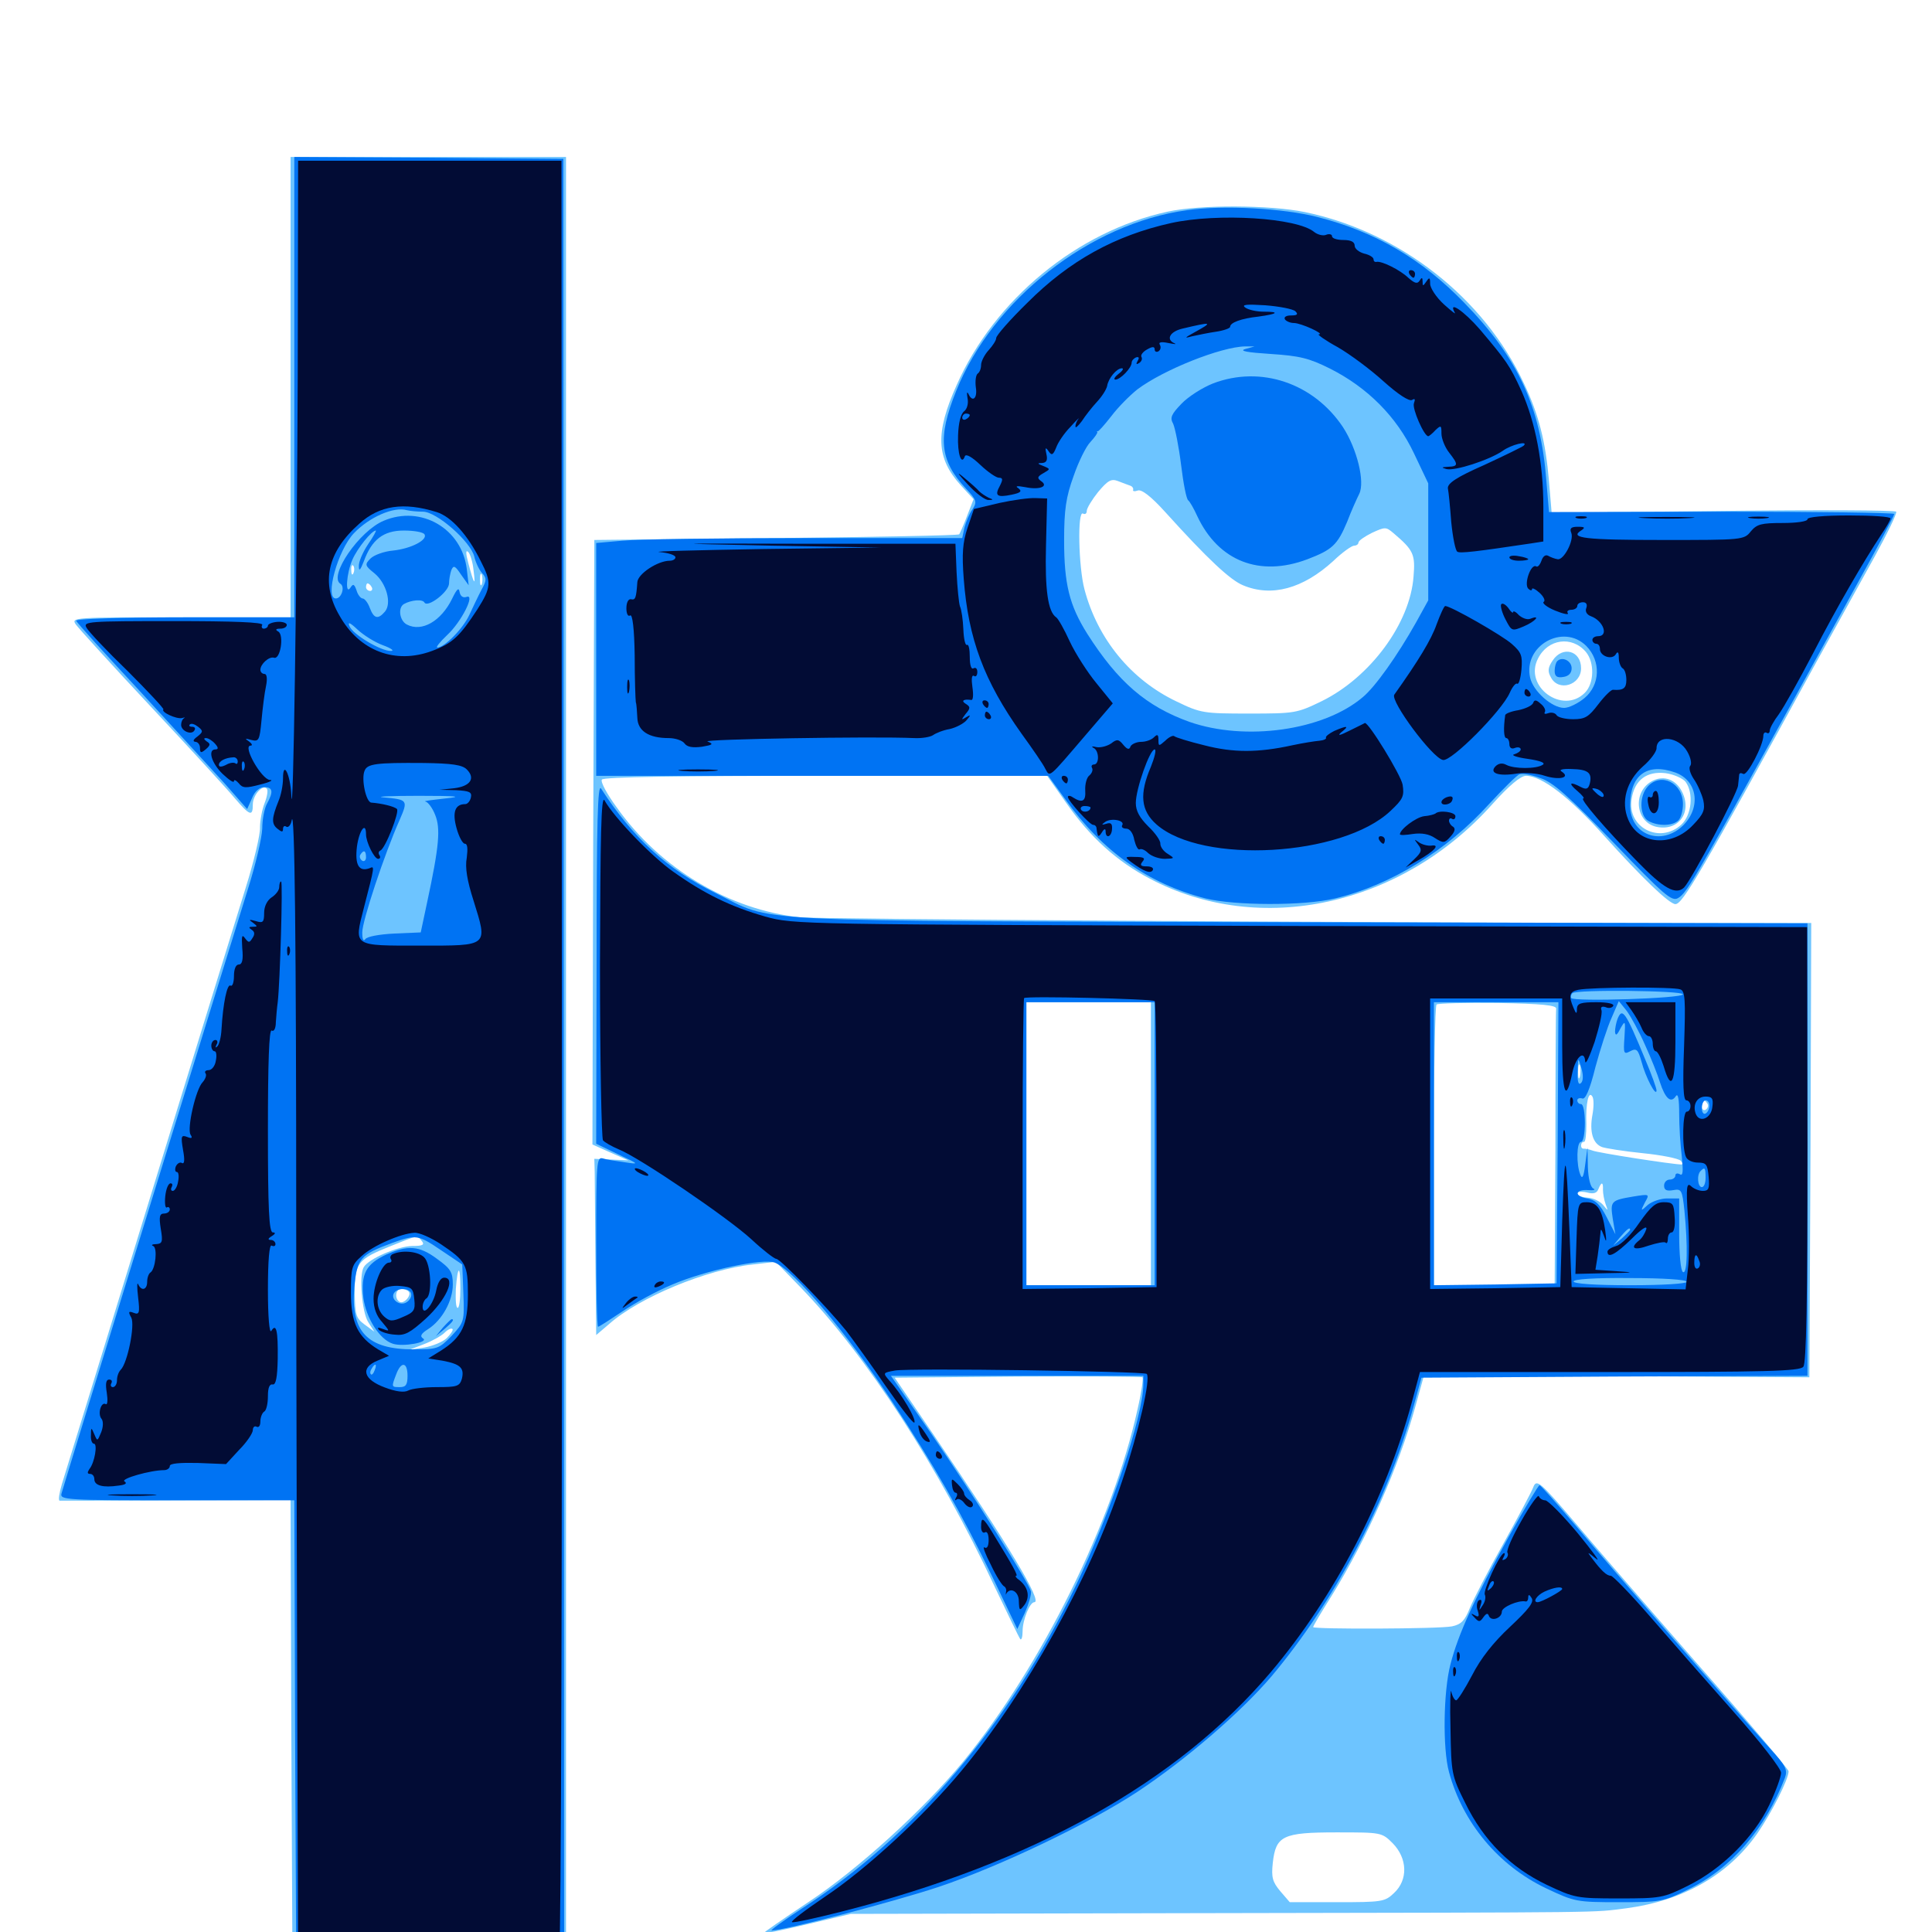 <svg xmlns="http://www.w3.org/2000/svg" viewBox="0 -1000 1000 1000">
	<path fill="#6dc4ff" d="M150.391 -799.609V-680.469H93.555C37.891 -680.469 36.719 -680.469 39.258 -676.758C40.82 -674.609 58.203 -655.469 78.125 -634.18C98.047 -612.891 117.383 -591.797 121.289 -587.109C129.297 -577.734 130.859 -577.148 130.859 -583.594C130.859 -588.477 135.938 -594.141 138.086 -591.797C138.867 -591.016 138.281 -587.695 136.914 -584.18C135.547 -580.664 134.57 -575 134.57 -571.68C134.766 -568.164 131.445 -554.102 127.148 -540.43C122.852 -526.562 100.195 -453.516 76.953 -377.734C53.711 -301.953 33.398 -236.328 32.031 -231.836C30.664 -227.148 30.078 -223.438 30.859 -223.242C31.641 -223.242 58.789 -223.242 91.211 -223.438L150.391 -223.633L150.781 -103.906L151.367 15.82L222.266 16.406L292.969 16.797V-450.977V-918.75H221.68H150.391ZM245.117 -704.688C246.289 -696.094 245.312 -697.461 242.383 -708.594C241.016 -713.672 241.016 -715.625 242.383 -714.258C243.359 -713.281 244.727 -708.984 245.117 -704.688ZM183.008 -703.516C182.422 -701.953 181.836 -702.539 181.836 -704.688C181.641 -706.836 182.227 -708.008 182.812 -707.227C183.398 -706.641 183.594 -704.883 183.008 -703.516ZM249.414 -697.656C248.828 -696.289 248.438 -697.266 248.438 -700C248.438 -702.734 248.828 -703.711 249.414 -702.539C249.805 -701.172 249.805 -698.828 249.414 -697.656ZM192.383 -696.094C192.969 -695.117 192.578 -694.141 191.602 -694.141C190.43 -694.141 189.453 -695.117 189.453 -696.094C189.453 -697.266 189.844 -698.047 190.234 -698.047C190.82 -698.047 191.797 -697.266 192.383 -696.094ZM218.359 -357.617C219.922 -355.664 218.75 -355.078 213.281 -355.078C205.664 -354.883 190.82 -348.438 188.281 -344.141C185.742 -340.039 187.305 -320.703 190.625 -315.625L193.75 -310.742L188.672 -314.453C184.18 -317.773 183.789 -319.531 183.594 -331.055C183.594 -346.289 185.156 -348.242 202.344 -355.078C216.406 -360.742 215.82 -360.742 218.359 -357.617ZM238.281 -332.812C238.281 -327.539 237.695 -323.047 236.914 -323.047C235.938 -323.047 235.742 -327.344 235.938 -332.812C236.914 -345.508 238.281 -345.508 238.281 -332.812ZM211.523 -331.445C213.281 -329.688 208.984 -324.805 206.836 -326.172C204.102 -327.734 204.688 -332.812 207.617 -332.812C209.18 -332.812 210.938 -332.227 211.523 -331.445ZM231.25 -307.422C229.297 -305.469 224.023 -303.32 219.727 -302.539L211.914 -301.367L219.531 -304.297C223.633 -305.859 228.516 -308.594 230.078 -310.156C231.836 -311.914 233.594 -312.695 234.18 -312.109C234.766 -311.719 233.398 -309.57 231.25 -307.422ZM604.297 -890.43C557.617 -880.273 514.648 -844.922 495.117 -800.586C483.984 -775.781 484.57 -762.891 497.266 -748.828L503.906 -741.602L500.586 -733.008C498.828 -728.32 496.875 -724.023 496.484 -723.438C496.094 -722.852 453.516 -722.07 401.758 -721.484L307.617 -720.508L307.031 -564.062L306.641 -407.617L315.82 -403.516L325.195 -399.414L316.406 -399.805L307.617 -400.195L307.812 -393.359C307.812 -389.648 308.008 -369.141 308.203 -347.656L308.594 -308.984L315.234 -314.648C330.859 -328.516 365.82 -342.969 389.648 -345.508L401.562 -346.875L414.453 -333.594C448.633 -298.242 485.938 -240.625 514.844 -178.711C521.68 -164.453 527.539 -152.148 528.125 -151.562C528.711 -150.977 529.297 -152.734 529.297 -155.664C529.297 -161.523 533.008 -170.703 535.352 -170.703C539.844 -170.703 521.875 -200.586 483.594 -256.836L463.086 -286.914L526.758 -287.5C561.719 -287.695 590.82 -287.5 591.406 -287.109C591.797 -286.523 590.82 -279.297 588.867 -270.898C575.977 -212.305 539.258 -138.086 498.633 -88.281C478.125 -63.477 444.141 -32.422 418.359 -15.43C405.469 -6.836 394.922 0.391 395.312 0.586C395.508 0.977 405.859 -1.172 418.164 -4.102L440.43 -9.375L625 -9.766C839.453 -10.156 823.047 -9.961 841.992 -12.305C871.094 -16.211 894.531 -29.492 909.57 -50.977C916.992 -61.719 925.781 -79.102 925.781 -83.203C925.781 -84.18 904.492 -109.375 878.32 -139.062C852.344 -168.75 824.219 -201.172 816.211 -210.742C797.07 -233.203 795.312 -234.766 793.555 -230.078C792.773 -227.93 785.938 -215.039 778.125 -200.977C770.312 -187.109 762.5 -171.875 760.742 -167.578C758.203 -161.133 756.25 -159.18 751.562 -158.203C744.922 -156.836 679.688 -156.641 679.688 -157.812C679.688 -158.398 683.984 -165.625 689.258 -174.023C707.617 -203.711 724.023 -240.82 732.617 -272.07L737.109 -288.281L836.719 -287.695L936.523 -287.109L937.109 -404.688L937.5 -522.266H860.938C699.609 -522.461 424.414 -524.219 414.062 -525.195C377.539 -529.102 341.602 -550.391 319.141 -582.227C314.258 -588.867 310.742 -595.312 311.523 -596.484C312.305 -597.852 351.367 -598.438 427.344 -598.438H541.992L551.758 -584.57C564.258 -566.602 578.125 -554.102 595.312 -545.117C652.344 -515.039 725.391 -531.055 772.461 -583.789C781.055 -593.359 787.109 -598.438 789.844 -598.438C798.047 -598.438 812.5 -587.305 830.469 -567.188C850 -545.508 864.062 -532.031 867.188 -532.031C870.898 -532.031 879.883 -547.266 939.453 -656.055C949.609 -674.414 963.281 -699.219 970.117 -711.523C976.758 -723.633 982.031 -734.375 981.445 -735.156C981.055 -735.938 940.625 -736.133 891.992 -735.547L803.125 -734.57L801.758 -750.977C800 -771.484 796.484 -785.352 788.867 -801.367C768.164 -845.898 724.414 -880.078 675.391 -890.234C657.227 -893.945 621.094 -894.141 604.297 -890.43ZM584.961 -748.633C586.133 -748.242 586.719 -747.266 586.523 -746.484C586.133 -745.703 587.305 -745.508 588.867 -746.094C590.82 -746.875 595.703 -743.164 603.125 -734.961C625 -710.742 636.719 -699.805 643.359 -697.07C658.203 -690.82 674.414 -695.312 690.039 -709.57C694.727 -714.062 699.609 -717.578 700.977 -717.578C702.148 -717.578 703.125 -718.359 703.125 -719.141C703.125 -720.117 706.25 -722.266 710.156 -724.219C716.992 -727.344 717.383 -727.344 721.289 -724.023C731.641 -715.234 732.617 -713.086 731.641 -701.562C729.883 -677.344 709.18 -649.414 684.18 -637.109C671.289 -630.859 670.312 -630.664 646.484 -630.664C623.047 -630.664 621.484 -630.859 608.984 -636.914C585.547 -648.047 568.164 -669.141 561.328 -694.922C558.203 -706.641 557.617 -735.938 560.547 -734.18C561.719 -733.594 562.5 -734.18 562.5 -735.547C562.5 -736.914 565.234 -741.406 568.359 -745.312C573.438 -751.367 575.195 -752.344 578.711 -750.977C581.055 -750 583.984 -749.023 584.961 -748.633ZM820.898 -662.5C825.391 -657.031 825.195 -646.289 820.312 -641.406C808.789 -629.883 788.477 -644.727 796.094 -659.18C801.172 -669.336 813.672 -671.094 820.898 -662.5ZM872.461 -595.312C876.758 -589.453 875.586 -578.125 870.312 -573.242C859.18 -562.891 841.992 -571.68 844.531 -586.523C846.094 -596.289 852.344 -600.977 862.109 -599.805C866.406 -599.219 871.094 -597.07 872.461 -595.312ZM868.555 -483.984C869.336 -484.57 868.164 -485.156 866.016 -484.961C863.867 -484.961 863.281 -484.375 864.844 -483.789C866.211 -483.203 867.969 -483.398 868.555 -483.984ZM595.703 -408.008V-334.766H563.477H531.25V-408.008V-481.25H563.477H595.703ZM805.469 -477.93C805.273 -476.562 805.078 -443.75 805.078 -405.078L804.688 -334.766H773.438H742.188V-406.641C742.188 -446.289 742.773 -479.297 743.555 -480.078C744.336 -480.664 758.594 -481.055 775.195 -480.859C798.047 -480.469 805.664 -479.688 805.469 -477.93ZM817.773 -442.773C817.188 -440.82 816.797 -441.992 816.797 -445.117C816.797 -448.438 817.188 -449.805 817.773 -448.633C818.164 -447.266 818.164 -444.531 817.773 -442.773ZM824.219 -422.852C822.656 -414.258 824.414 -408.008 829.297 -406.25C831.055 -405.664 840.43 -404.102 850.195 -403.125C859.961 -402.148 868.75 -400.391 869.922 -399.219C870.898 -398.242 871.094 -397.266 870.312 -397.266C866.016 -397.266 826.758 -403.32 824.219 -404.492C822.656 -405.078 820.703 -405.469 819.922 -405.469C818.945 -405.273 818.359 -406.055 818.359 -407.031C818.359 -408.203 818.945 -408.984 819.922 -408.984C820.703 -408.984 821.094 -413.086 821.094 -417.969C820.703 -429.102 822.266 -435.742 824.219 -432.422C825 -431.25 825 -426.953 824.219 -422.852ZM868.359 -426.758C869.531 -428.906 862.891 -429.492 851.562 -428.516L840.82 -427.344L854.102 -426.562C861.523 -425.977 867.969 -426.172 868.359 -426.758ZM883.789 -428.711C884.375 -427.734 883.984 -426.367 882.812 -425.586C881.836 -425 880.859 -425.781 880.859 -427.344C880.859 -430.859 882.031 -431.445 883.789 -428.711ZM829.688 -384.18C829.688 -382.227 830.273 -378.906 831.055 -376.758C832.422 -373.047 832.422 -373.047 829.883 -376.172C828.32 -378.125 824.805 -379.883 821.875 -380.078C818.75 -380.273 816.406 -381.25 816.406 -382.227C816.406 -383.203 818.555 -383.398 821.289 -382.812C824.805 -381.836 826.562 -382.422 827.344 -384.57C828.906 -388.477 829.883 -388.281 829.688 -384.18ZM869.727 -335.352C870.898 -335.938 869.531 -336.328 866.211 -336.328C863.086 -336.328 861.914 -335.938 863.867 -335.352C865.625 -334.961 868.359 -334.961 869.727 -335.352ZM720.898 -45.898C728.516 -38.086 728.906 -26.953 721.484 -20.117C716.797 -15.625 715.234 -15.43 691.992 -15.43H667.578L662.695 -21.094C658.594 -25.977 658.008 -28.32 658.789 -35.742C660.352 -49.805 663.867 -51.562 691.797 -51.562C715.039 -51.562 715.234 -51.562 720.898 -45.898ZM803.711 -658.203C801.172 -654.492 800.977 -652.539 802.734 -649.414C806.641 -641.797 818.359 -645.312 818.359 -654.102C818.359 -663.281 808.789 -665.82 803.711 -658.203ZM855.469 -595.898C844.922 -590.625 846.289 -574.609 857.227 -572.07C868.555 -569.531 875.977 -579.297 870.703 -590.039C867.578 -596.484 861.328 -598.828 855.469 -595.898Z"/>
	<path fill="#0073f3" d="M152.344 -799.609V-680.469H95.508C62.695 -680.469 39.062 -679.688 39.453 -678.711C39.648 -677.734 54.688 -661.328 72.461 -642.188C90.234 -622.852 109.961 -601.367 116.406 -594.336L127.93 -581.25L130.469 -586.914C131.836 -590.43 134.375 -592.578 136.719 -592.578C141.211 -592.578 141.602 -590.234 138.281 -584.18C136.914 -581.836 135.742 -575.977 135.742 -571.094C135.547 -566.211 132.227 -552.148 128.32 -539.844C122.07 -519.922 34.18 -235.547 31.836 -226.953C30.859 -223.633 34.57 -223.438 91.602 -223.438H152.344L152.734 -104.297L153.32 14.844L222.656 15.039L291.992 15.43L291.797 -451.172L291.602 -917.773L222.07 -918.359L152.344 -918.75ZM218.945 -735.156C225.977 -735.156 243.555 -719.727 245.508 -711.914C246.094 -709.18 247.852 -705.273 249.414 -703.516C251.953 -700.781 251.953 -699.609 249.219 -694.727C247.656 -691.797 244.922 -685.938 242.969 -681.836C239.844 -674.805 230.078 -664.844 226.367 -664.844C225.391 -664.844 227.734 -667.773 231.445 -671.289C238.867 -678.125 246.289 -692.969 241.406 -691.016C239.648 -690.43 238.281 -691.406 237.891 -693.555C237.5 -696.094 236.523 -695.312 233.984 -690.039C228.32 -678.516 218.359 -672.656 210.547 -676.758C206.836 -678.711 205.859 -685.352 208.984 -687.305C212.695 -689.453 218.75 -690.039 219.727 -688.086C221.484 -685.352 232.422 -693.75 232.422 -698.047C232.422 -700 233.008 -703.125 233.594 -704.883C234.766 -707.617 235.547 -707.227 238.672 -702.539L242.578 -697.07L241.602 -705.469C239.062 -726.367 217.969 -738.672 198.633 -730.469C185.938 -725.195 169.922 -701.758 176.172 -697.852C178.711 -696.289 176.758 -690.234 173.828 -690.234C167.969 -690.234 174.805 -715.234 183.203 -724.023C191.211 -732.422 203.906 -737.891 210.547 -735.938C212.109 -735.547 215.82 -735.156 218.945 -735.156ZM190.43 -718.164C187.695 -714.062 185.547 -708.984 185.742 -706.836C185.742 -704.102 186.523 -704.883 188.281 -709.375C192.383 -720.703 198.438 -725.391 208.984 -725.391C214.258 -725.391 218.945 -724.609 219.727 -723.438C221.484 -720.508 212.695 -716.016 203.516 -715.039C198.828 -714.648 193.555 -712.695 191.797 -710.938C188.672 -707.812 188.867 -707.227 193.75 -703.32C200 -698.242 202.93 -687.695 199.219 -683.398C195.703 -679.297 193.555 -679.688 191.406 -685.352C190.43 -688.086 188.672 -690.234 187.695 -690.234C186.719 -690.234 185.156 -692.188 184.57 -694.336C183.398 -697.656 182.812 -698.047 181.445 -695.898C178.516 -691.406 179.297 -703.32 182.422 -710.352C184.961 -716.211 192.383 -725.391 194.531 -725.391C194.922 -725.391 193.164 -722.07 190.43 -718.164ZM198.242 -666.016C202.539 -664.453 204.297 -663.086 202.344 -663.086C197.266 -662.891 182.422 -671.68 180.859 -675.977C179.883 -678.32 181.25 -677.734 184.961 -674.219C188.086 -671.289 193.945 -667.578 198.242 -666.016ZM219.727 -662.891C223.242 -664.453 223.242 -664.648 218.75 -664.648C216.016 -664.648 212.5 -663.867 210.938 -662.891C208.594 -661.328 208.594 -660.938 211.914 -661.133C214.062 -661.133 217.578 -661.914 219.727 -662.891ZM230.469 -586.719C223.438 -585.938 218.945 -585.352 220.117 -585.156C221.484 -584.961 223.828 -581.836 225.195 -578.32C228.125 -571.289 227.344 -562.109 221.094 -533.008L217.773 -517.383L204.102 -516.797C196.289 -516.406 189.844 -515.234 189.062 -513.867C188.086 -512.5 187.5 -513.867 187.5 -517.383C187.5 -523.242 198.828 -557.617 206.836 -575.586C211.328 -585.938 211.133 -586.133 198.242 -587.305C193.945 -587.695 202.344 -588.086 216.797 -588.086C236.719 -588.086 240.039 -587.695 230.469 -586.719ZM189.453 -556.25C189.453 -554.688 188.477 -553.906 187.5 -554.492C186.328 -555.273 185.938 -556.641 186.523 -557.617C188.281 -560.352 189.453 -559.766 189.453 -556.25ZM228.516 -352.734L239.258 -345.508L239.844 -330.664C240.43 -316.016 240.234 -315.625 233.789 -308.594C227.344 -301.953 226.562 -301.562 214.062 -301.562C190.039 -301.562 181.445 -310.742 183.398 -333.594C184.766 -348.633 186.523 -350.586 202.93 -356.641C215.43 -361.133 216.406 -360.938 228.516 -352.734ZM193.945 -290.82C193.359 -289.062 192.383 -288.086 191.992 -288.672C191.406 -289.258 191.602 -290.43 192.383 -291.602C194.141 -294.727 195.312 -294.141 193.945 -290.82ZM210.938 -287.891C210.938 -283.398 210.156 -282.031 207.031 -282.031C202.539 -282.031 202.539 -282.031 205.078 -288.672C207.617 -295.508 210.938 -295.117 210.938 -287.891ZM226.172 -292.383C227.93 -292.969 226.367 -293.359 222.656 -293.359C218.945 -293.359 217.383 -292.969 219.336 -292.383C221.094 -291.992 224.219 -291.992 226.172 -292.383ZM199.805 -350.586C189.453 -345.703 186.719 -340.625 188.086 -328.32C189.453 -317.773 196.484 -306.641 203.32 -304.492C208.594 -302.734 222.266 -305.273 218.945 -307.227C217.188 -308.398 217.969 -309.766 221.68 -312.109C228.906 -316.797 234.375 -326.758 234.375 -335.156C234.375 -341.602 233.203 -343.359 226.172 -348.438C216.992 -355.273 211.133 -355.664 199.805 -350.586ZM212.891 -329.883C212.891 -328.125 211.523 -326.367 209.766 -325.586C206.25 -324.219 202.148 -327.734 203.906 -330.664C206.055 -333.984 212.891 -333.203 212.891 -329.883ZM229.297 -312.891L225.586 -308.398L230.078 -312.109C234.18 -315.625 235.352 -317.188 233.789 -317.188C233.398 -317.188 231.445 -315.234 229.297 -312.891ZM614.453 -891.211C564.062 -884.375 513.867 -844.922 494.922 -797.656C485.156 -773.438 486.328 -761.719 500 -747.07C505.469 -741.211 505.859 -740.234 503.32 -736.328C501.758 -734.18 500 -729.883 499.219 -726.953L498.047 -721.484H416.406C371.68 -721.484 329.102 -720.898 321.875 -720.117L308.594 -718.945V-658.789V-598.438H425.586H542.578L551.367 -586.328C570.508 -559.375 594.336 -542.578 624.023 -534.961C639.062 -531.25 674.805 -531.055 691.016 -534.961C719.727 -541.797 749.023 -559.766 770.703 -583.789C778.125 -591.797 785.156 -598.828 786.523 -599.219C787.891 -599.805 792.773 -599.023 797.266 -597.266C803.906 -595.117 811.914 -587.891 835.352 -563.672C861.133 -536.914 865.234 -533.203 868.555 -535.156C873.633 -538.281 875.977 -542.188 961.523 -698.242C972.07 -717.188 980.469 -733.203 980.469 -733.984C980.469 -734.57 940.234 -735.156 891.211 -735.156L801.758 -734.961L800.391 -751.172C797.461 -789.453 785.742 -814.648 758.008 -843.164C736.133 -865.82 711.914 -880.078 681.836 -887.695C664.258 -892.188 633.203 -893.945 614.453 -891.211ZM644.531 -819.336C641.211 -818.359 645.508 -817.578 657.617 -816.797C672.656 -815.82 677.539 -814.648 688.477 -809.18C707.812 -799.414 722.852 -784.375 731.836 -765.43L739.258 -749.805V-719.531V-689.258L733.008 -677.93C723.242 -660.547 711.719 -644.336 705.273 -639.062C684.961 -621.875 644.727 -616.211 615.625 -626.367C593.359 -634.375 578.711 -646.875 562.695 -672.07C553.516 -686.719 550.781 -697.656 550.781 -720.312C550.781 -736.133 551.758 -742.773 555.664 -753.516C558.203 -760.938 562.109 -768.945 564.453 -771.289C566.602 -773.633 568.164 -775.781 567.969 -776.367C567.578 -776.758 567.773 -776.953 568.164 -776.758C568.555 -776.562 571.68 -780.078 575.195 -784.57C578.711 -789.258 584.766 -795.312 588.672 -798.438C602.148 -808.594 632.031 -820.508 644.531 -820.703H649.414ZM821.094 -665.625C828.711 -657.812 828.32 -645.508 820.117 -638.672C816.797 -635.938 812.109 -633.594 809.57 -633.594C803.32 -633.594 793.555 -642.188 791.992 -649.219C788.281 -665.82 809.18 -677.539 821.094 -665.625ZM866.992 -600.195C878.516 -596.094 880.664 -582.422 871.289 -572.852C859.961 -561.719 843.75 -567.773 843.75 -583.203C843.75 -598.828 852.539 -605.273 866.992 -600.195ZM627.93 -801.562C622.461 -799.414 615.039 -794.727 611.523 -791.016C606.25 -785.547 605.469 -783.789 607.227 -780.664C608.203 -778.516 610.156 -768.945 611.328 -759.375C612.5 -749.805 614.062 -741.602 615.039 -741.016C615.82 -740.43 617.969 -736.719 619.727 -732.812C630.664 -709.57 651.953 -701.172 676.758 -710.547C689.453 -715.43 692.188 -717.773 697.266 -729.883C699.414 -735.547 702.344 -741.992 703.516 -744.336C706.641 -750.586 702.344 -767.773 695.117 -778.906C679.883 -801.758 652.539 -810.938 627.93 -801.562ZM806.055 -657.812C805.273 -657.031 804.688 -654.688 804.688 -652.734C804.688 -650 805.859 -649.023 809.18 -649.609C811.914 -650 813.477 -651.562 813.477 -654.102C813.477 -658.008 808.594 -660.352 806.055 -657.812ZM852.93 -592.969C848.242 -587.891 848.633 -577.539 853.32 -575C858.398 -572.266 865.82 -572.461 868.75 -575.391C870.117 -576.758 871.094 -580.469 871.094 -583.789C871.094 -594.727 859.766 -600.391 852.93 -592.969ZM308.789 -501.758L308.594 -408.008L319.922 -402.539C331.055 -397.266 331.055 -397.266 323.242 -398.438C318.945 -399.023 313.867 -399.805 312.109 -400.391C308.789 -401.367 308.594 -398.438 308.594 -357.422C308.594 -333.203 308.984 -313.281 309.57 -313.281C310.156 -313.281 315.82 -316.992 322.266 -321.289C328.906 -325.781 340.43 -332.031 348.047 -335.156C365.43 -342.578 395.117 -348.828 400.977 -346.484C410.742 -342.773 438.086 -310.352 461.719 -274.609C483.203 -241.992 497.656 -216.797 513.672 -183.789L526.562 -156.836L530.469 -165.234C532.422 -169.727 533.984 -174.805 533.594 -176.367C532.422 -180.859 504.102 -225.781 481.836 -258.203L461.133 -287.891H526.562H591.797V-283.594C591.797 -267.188 574.805 -216.797 556.836 -179.297C522.07 -107.031 473.438 -49.805 415.039 -12.109C405.469 -5.859 398.438 -0.781 399.414 -0.781C405.859 -0.781 462.5 -15.625 485.547 -23.242C517.188 -33.789 563.672 -56.055 588.867 -72.656C614.453 -89.648 642.578 -114.062 658.203 -132.422C690.82 -171.289 717.969 -222.656 731.445 -271.289L735.742 -286.914L835.742 -287.5L935.547 -287.891V-405.078V-522.07L672.461 -522.656C377.539 -523.438 401.758 -522.266 370.117 -537.891C345.117 -550.195 327.734 -566.211 311.133 -591.797C309.375 -594.727 308.789 -575 308.789 -501.758ZM871.094 -485.352C871.094 -483.203 814.648 -481.445 813.281 -483.398C812.891 -483.984 813.086 -485.156 813.867 -485.938C815.82 -487.891 871.094 -487.305 871.094 -485.352ZM597.656 -408.008V-334.766H564.453H531.25V-408.008V-481.25H564.453H597.656ZM806.25 -408.594L805.664 -335.742L774.023 -335.156L742.188 -334.766V-408.008V-481.25H774.414H806.641ZM851.367 -459.375C854.492 -452.539 858.008 -443.75 859.18 -439.844C861.914 -431.445 864.844 -428.711 867.383 -432.617C868.555 -434.375 869.141 -431.055 869.141 -423.633C869.141 -417.188 869.727 -407.227 870.508 -401.367C871.289 -393.555 871.094 -391.211 869.531 -392.188C868.164 -392.969 867.188 -392.578 867.188 -391.602C867.188 -390.43 865.82 -389.453 864.258 -389.453C862.695 -389.453 861.328 -388.086 861.328 -386.328C861.328 -383.984 862.695 -383.398 866.016 -383.984C870.312 -384.766 870.703 -384.18 871.875 -373.242C873.633 -355.273 873.438 -340.234 871.094 -341.602C869.922 -342.188 869.141 -350.977 869.141 -361.328V-379.688H862.891C859.57 -379.688 855.078 -378.125 852.93 -376.367C849.219 -372.852 849.023 -373.047 851.367 -377.539C853.906 -382.031 853.906 -382.031 845.312 -380.664C833.789 -378.711 833.398 -378.32 834.766 -369.141L836.133 -361.133L831.641 -369.922C828.125 -376.758 825.781 -378.906 821.484 -379.688C814.453 -380.859 815.234 -384.57 822.266 -383.984C825 -383.789 825.977 -384.18 824.805 -384.766C823.242 -385.352 822.07 -390.039 821.875 -395.898L821.68 -406.055L820.508 -397.266C819.727 -390.82 818.945 -389.453 817.969 -391.992C815.82 -397.266 816.016 -408.984 818.359 -408.984C819.531 -408.984 820.312 -413.477 820.312 -418.75C820.312 -424.219 819.531 -428.516 818.359 -428.516C817.383 -428.516 816.406 -429.297 816.406 -430.469C816.406 -431.445 817.578 -431.836 818.945 -431.445C820.508 -430.664 822.852 -435.742 825.781 -447.656C828.32 -457.031 832.031 -468.555 834.18 -473.242L837.891 -481.836L841.992 -476.758C844.141 -473.828 848.438 -466.016 851.367 -459.375ZM818.359 -439.453C816.992 -438.086 816.406 -440.234 816.602 -445.312C816.797 -452.93 816.797 -452.93 818.555 -447.07C819.531 -443.555 819.531 -440.625 818.359 -439.453ZM884.766 -427.734C884.766 -426.172 883.984 -424.219 882.812 -423.633C881.836 -423.047 880.859 -424.219 880.859 -426.367C880.859 -428.711 881.836 -430.469 882.812 -430.469C883.984 -430.469 884.766 -429.297 884.766 -427.734ZM882.812 -390.43C882.812 -387.695 882.031 -385.547 880.859 -385.547C878.711 -385.547 878.125 -391.992 880.273 -393.945C882.422 -396.094 882.812 -395.508 882.812 -390.43ZM843.75 -363.477C843.75 -363.086 841.797 -361.133 839.453 -358.984L834.961 -355.273L838.672 -359.766C842.188 -363.867 843.75 -365.039 843.75 -363.477ZM873.047 -336.523C873.047 -335.547 860.547 -334.766 843.75 -334.766C825.391 -334.766 814.453 -335.547 814.453 -336.719C814.453 -337.891 825.391 -338.672 843.75 -338.477C860.547 -338.477 873.047 -337.695 873.047 -336.523ZM837.109 -472.266C836.523 -470.508 835.938 -467.773 835.938 -466.016C836.133 -463.672 836.914 -464.062 838.672 -467.578C841.211 -472.07 841.406 -471.875 840.82 -463.086C840.234 -454.688 840.43 -454.102 843.75 -455.859C847.07 -457.617 847.852 -456.836 849.609 -450.586C851.758 -442.383 857.227 -432.031 857.422 -435.547C857.422 -436.719 854.883 -443.75 851.758 -451.172C841.211 -476.758 839.648 -478.906 837.109 -472.266ZM780.859 -204.492C763.086 -172.266 754.883 -154.492 750.781 -138.672C747.07 -124.609 746.68 -94.922 750 -82.812C757.031 -56.641 775.586 -34.375 800.195 -22.656C815.039 -15.625 816.016 -15.43 837.891 -15.43C859.375 -15.43 860.938 -15.625 873.828 -22.07C896.094 -32.812 913.672 -53.32 923.828 -79.688C925.391 -83.984 924.414 -85.938 916.211 -94.922C895.703 -117.578 833.789 -188.672 816.406 -209.375C806.25 -221.289 797.461 -231.25 796.875 -231.25C796.289 -231.25 789.062 -219.141 780.859 -204.492Z"/>
	<path fill="#020c35" d="M154.102 -805.078C153.711 -703.125 151.758 -567.188 150.781 -588.672C150.195 -599.414 146.484 -606.641 146.484 -597.07C146.484 -593.75 145.508 -588.477 144.141 -585.352C140.625 -576.562 140.43 -573.633 143.555 -571.094C145.703 -569.336 146.484 -569.141 146.484 -570.898C146.484 -572.266 147.266 -572.852 148.242 -572.07C149.219 -571.484 150.586 -573.047 150.977 -575.391C152.539 -583.398 153.32 -512.109 153.32 -366.992C153.32 -288.672 153.711 -170.898 153.906 -105.273L154.297 13.867L221.094 13.281C270.117 12.891 288.477 12.109 289.453 10.352C290.43 8.984 291.016 -200 290.82 -454.492L290.625 -916.797H222.461H154.297ZM225.977 -734.961C233.594 -732.617 242.188 -723.047 248.828 -709.57C254.492 -698.633 254.297 -695.898 247.07 -684.57C237.891 -670.508 234.18 -666.992 223.633 -663.086C204.688 -656.055 186.133 -662.891 175.781 -681.25C165.82 -698.242 169.336 -714.258 185.938 -728.906C196.484 -738.477 208.984 -740.234 225.977 -734.961ZM241.602 -601.758C246.289 -597.07 243.359 -592.969 234.961 -591.992L227.539 -591.211L235.938 -591.016C242.969 -590.625 244.336 -590.039 243.75 -587.305C243.359 -585.352 241.992 -583.789 240.82 -583.789C235.547 -583.789 233.984 -579.688 236.328 -571.289C237.5 -566.992 239.453 -563.281 240.625 -563.281C241.992 -563.281 242.188 -560.742 241.602 -556.055C240.625 -550.977 241.797 -544.141 245.117 -533.789C252.539 -509.961 253.125 -510.547 217.578 -510.547C182.422 -510.547 183.203 -509.961 188.281 -529.883C194.141 -552.539 193.945 -551.758 191.211 -550.586C185.742 -548.633 183.594 -552.344 184.766 -561.914C185.938 -570.312 189.453 -575 189.453 -568.164C189.453 -564.062 193.75 -555.469 195.703 -555.469C196.68 -555.469 197.07 -556.25 196.484 -557.227C195.703 -558.203 195.898 -559.375 196.875 -559.766C199.414 -560.742 206.836 -579.688 205.469 -581.25C204.102 -582.617 197.461 -584.18 192.188 -584.57C189.453 -584.766 186.914 -596.68 188.672 -600.977C190.039 -604.688 194.531 -605.273 219.336 -605.078C233.984 -604.883 239.258 -604.102 241.602 -601.758ZM228.125 -356.055C241.211 -347.266 242.188 -345.508 242.188 -330.078C242.188 -314.258 239.062 -307.812 228.32 -300.977L221.68 -296.875L229.102 -295.703C238.281 -293.945 240.43 -291.992 239.062 -286.328C237.891 -282.422 236.523 -282.031 226.172 -282.031C219.727 -282.031 213.086 -281.25 211.328 -280.273C209.18 -279.102 204.883 -279.688 199.219 -281.836C188.086 -285.938 186.328 -291.992 195.312 -295.703L201.367 -298.242L195.703 -301.562C185.156 -308.008 181.641 -315.234 181.641 -330.859C181.641 -343.75 182.031 -345.312 187.109 -349.805C192.969 -355.273 207.422 -361.523 214.453 -361.914C216.992 -362.109 223.047 -359.375 228.125 -356.055ZM203.516 -350.977C202.344 -350.586 201.562 -349.219 202.344 -348.242C202.93 -347.266 202.539 -346.484 201.367 -346.484C198.047 -346.484 193.359 -335.547 193.359 -327.734C193.359 -322.852 194.922 -318.75 197.852 -315.625C201.758 -310.938 201.953 -310.742 198.242 -312.109C195.703 -313.086 194.922 -312.891 196.289 -311.523C197.461 -310.547 200.977 -309.375 204.492 -309.18C209.57 -308.594 212.305 -310.156 220.508 -317.578C230.859 -327.148 236.133 -338.672 229.883 -338.672C228.125 -338.672 226.562 -336.133 225.781 -332.031C224.414 -324.805 218.75 -318.164 218.75 -323.633C218.75 -325.391 219.727 -327.344 220.703 -327.93C223.828 -329.883 223.047 -345.898 219.531 -349.219C216.602 -352.148 208.789 -353.125 203.516 -350.977ZM214.453 -327.344C215.039 -321.875 214.258 -320.703 208.594 -318.359C202.93 -315.82 201.758 -316.016 198.828 -318.555C194.727 -322.266 194.336 -329.102 197.656 -332.422C199.023 -333.789 203.32 -334.766 207.031 -334.375C213.281 -333.789 213.867 -333.203 214.453 -327.344ZM606.25 -884.57C577.148 -878.125 553.516 -865.039 531.836 -843.359C522.852 -834.57 515.625 -826.367 515.625 -825C515.625 -823.828 513.867 -821.094 511.719 -818.75C509.57 -816.406 507.812 -812.891 507.812 -811.133C507.812 -809.18 507.031 -807.227 506.055 -806.641C505.078 -805.859 504.688 -802.734 505.078 -799.609C506.055 -793.75 503.32 -791.406 501.172 -796.289C500.391 -797.461 500.391 -796.484 500.781 -793.945C501.367 -791.211 500.586 -788.281 499.023 -787.109C497.266 -785.742 496.094 -781.055 495.898 -774.609C495.508 -765.039 497.656 -758.789 499.414 -763.867C500 -765.234 503.125 -763.477 507.422 -759.375C511.328 -755.664 515.625 -752.734 516.992 -752.734C519.141 -752.734 519.141 -751.758 517.578 -748.633C514.648 -743.359 516.016 -742.383 523.633 -743.945C528.32 -744.922 529.102 -745.703 527.148 -747.266C525.195 -748.438 526.367 -748.633 530.664 -747.852C538.086 -746.289 542.969 -748.242 538.867 -750.977C536.719 -752.539 536.914 -753.32 540.039 -755.078C543.75 -757.227 543.75 -757.227 540.039 -758.789C536.914 -759.961 536.719 -760.352 539.453 -760.352C541.602 -760.547 542.383 -761.719 541.602 -765.039C540.82 -768.359 541.211 -768.75 542.773 -766.406C544.336 -764.062 545.117 -764.453 546.68 -768.359C547.656 -771.094 550.977 -775.977 554.102 -779.102C557.031 -782.422 558.984 -784.18 558.203 -783.203C557.227 -782.031 556.641 -780.273 556.641 -779.297C556.641 -778.125 558.008 -779.492 559.961 -782.031C561.719 -784.766 565.234 -789.258 567.773 -791.992C570.508 -794.922 572.656 -798.438 573.047 -800.195C573.633 -804.102 577.93 -809.375 580.664 -809.375C581.836 -809.375 581.055 -808.008 578.906 -806.445C576.953 -804.883 576.172 -803.516 577.344 -803.516C579.883 -803.516 585.742 -809.57 585.742 -812.305C585.742 -813.281 586.719 -814.453 588.086 -815.039C589.453 -815.43 589.844 -814.844 588.867 -813.281C587.891 -811.523 588.086 -811.133 589.648 -812.109C590.82 -812.891 591.406 -814.258 590.82 -815.234C590.234 -816.211 591.602 -817.969 593.75 -819.141C596.484 -820.703 597.656 -820.703 597.656 -819.141C597.656 -817.969 598.633 -817.578 599.609 -818.164C600.781 -818.945 600.977 -820.312 600.391 -821.484C599.414 -822.852 600.977 -823.242 604.688 -822.461C607.812 -821.875 609.18 -821.68 608.008 -822.266C603.32 -824.219 605.469 -828.32 611.914 -829.883C627.539 -833.594 628.125 -833.398 618.164 -827.93C612.891 -825 612.891 -824.805 617.188 -825.977C619.922 -826.562 625.391 -827.734 629.492 -828.32C633.398 -828.906 636.719 -830.078 636.719 -830.859C636.719 -833.008 642.383 -835.156 651.367 -836.133C661.328 -837.5 662.695 -838.672 654.102 -838.672C650.391 -838.672 646.094 -839.648 644.531 -840.82C642.383 -842.383 645.312 -842.578 654.883 -841.992C662.305 -841.406 669.336 -840.039 670.508 -838.867C672.07 -837.305 671.484 -836.719 668.164 -836.719C665.82 -836.719 664.453 -835.938 665.039 -834.766C665.625 -833.789 667.773 -832.812 669.727 -832.812C673.438 -832.812 686.133 -826.953 682.617 -826.953C681.641 -826.953 685.938 -823.828 692.383 -820.312C698.828 -816.602 709.57 -808.594 716.211 -802.539C723.633 -795.898 729.297 -792.188 730.859 -792.969C732.422 -793.945 732.617 -793.359 731.836 -791.211C730.859 -788.477 737.109 -774.219 739.258 -774.219C739.648 -774.219 741.406 -775.586 742.969 -777.344C745.898 -780.078 746.094 -779.883 746.094 -775.586C746.094 -773.047 747.852 -768.555 750 -765.82C754.883 -759.57 754.883 -758.594 749.609 -758.398C746.094 -758.203 745.898 -758.008 748.633 -757.227C752.93 -756.055 770.898 -761.914 777.734 -766.602C782.227 -769.922 791.406 -772.07 788.672 -769.336C788.086 -768.75 778.906 -764.258 768.359 -759.375C753.711 -752.93 749.219 -749.805 749.414 -747.266C749.805 -745.508 750.586 -737.5 751.172 -729.688C751.953 -721.875 753.32 -715.039 754.297 -714.453C755.664 -713.477 763.867 -714.453 792.578 -718.75L798.828 -719.727V-737.695C798.828 -760.352 794.727 -781.445 787.5 -797.656C781.445 -810.938 779.688 -813.281 765.82 -829.688C757.812 -838.867 749.414 -844.727 752.93 -838.281C753.906 -836.914 751.367 -838.867 747.461 -842.383C743.359 -846.094 740.234 -850.977 740.234 -853.125C740.234 -856.445 739.844 -856.641 738.281 -854.297C736.523 -851.758 736.328 -851.758 736.328 -854.297C736.328 -856.445 735.938 -856.641 734.766 -854.688C733.594 -852.93 732.227 -853.32 728.906 -856.25C724.609 -860.352 715.039 -865.039 712.5 -864.453C711.523 -864.258 710.938 -864.844 710.938 -865.82C710.938 -866.797 708.789 -868.164 706.055 -868.75C703.32 -869.531 701.172 -871.289 701.172 -872.852C701.172 -874.805 699.219 -875.781 695.312 -875.781C692.188 -875.781 689.453 -876.562 689.453 -877.734C689.453 -878.711 688.086 -879.102 686.523 -878.516C684.961 -877.734 682.031 -878.516 680.273 -879.883C671.484 -887.305 630.469 -889.844 606.25 -884.57ZM501.953 -785.156C501.953 -784.57 501.172 -783.594 500 -783.008C499.023 -782.422 498.047 -782.812 498.047 -783.789C498.047 -784.961 499.023 -785.938 500 -785.938C501.172 -785.938 501.953 -785.547 501.953 -785.156ZM729.492 -858.203C730.078 -857.227 731.055 -856.25 731.641 -856.25C732.031 -856.25 732.422 -857.227 732.422 -858.203C732.422 -859.375 731.445 -860.156 730.273 -860.156C729.297 -860.156 728.906 -859.375 729.492 -858.203ZM500.977 -749.219C505.078 -744.727 509.961 -741.016 511.719 -741.211C514.258 -741.211 514.258 -741.406 511.719 -742.383C510.156 -743.164 508.008 -744.531 506.836 -745.703C505.859 -746.875 502.344 -750 499.023 -752.734C494.922 -756.25 495.312 -755.273 500.977 -749.219ZM517.188 -739.648L504.102 -736.523L500.781 -726.758C498.242 -719.141 497.852 -713.281 498.828 -700.391C501.172 -669.336 509.375 -647.461 528.711 -620.312C534.375 -612.5 540.039 -604.297 541.016 -602.148C543.555 -597.656 542.188 -596.484 561.914 -619.531L575.977 -635.938L567.578 -646.289C562.891 -651.953 556.641 -661.719 553.711 -667.969C550.781 -674.414 547.656 -679.883 546.68 -680.469C542.383 -683.398 540.82 -694.727 541.406 -717.578L541.992 -741.992L536.133 -742.188C532.812 -742.383 524.414 -741.211 517.188 -739.648ZM816.016 -731.836C814.648 -732.422 815.625 -732.812 818.359 -732.812C821.094 -732.812 822.07 -732.422 820.898 -731.836C819.531 -731.445 817.188 -731.445 816.016 -731.836ZM851.172 -731.836C844.336 -732.227 849.414 -732.422 862.305 -732.422C875.195 -732.422 880.664 -732.227 874.609 -731.836C868.359 -731.445 857.812 -731.445 851.172 -731.836ZM905.859 -731.836C903.32 -732.227 905.273 -732.617 910.156 -732.617C915.039 -732.617 916.992 -732.227 914.648 -731.836C912.109 -731.445 908.203 -731.445 905.859 -731.836ZM935.547 -731.25C935.547 -730.078 929.883 -729.297 922.656 -729.297C911.719 -729.297 909.375 -728.711 906.25 -725C902.734 -720.508 901.953 -720.508 860.742 -720.508C820.508 -720.508 812.109 -721.484 818.359 -725.391C820.703 -726.953 820.312 -727.344 816.602 -727.344C813.281 -727.344 812.305 -726.562 813.281 -724.219C814.844 -720.312 809.375 -709.961 806.25 -710.547C804.883 -710.742 802.734 -711.523 801.367 -712.305C800 -713.086 798.633 -712.109 797.852 -709.766C797.07 -707.617 795.898 -706.25 795.117 -706.836C792.383 -708.398 788.672 -697.656 791.016 -695.312C791.992 -694.336 792.969 -694.141 792.969 -695.117C792.969 -695.898 794.727 -695.117 796.875 -693.164C799.023 -691.211 800 -689.062 799.023 -688.477C798.047 -687.891 800.586 -685.742 804.883 -683.984C809.18 -682.227 812.109 -681.641 811.523 -682.617C810.742 -683.594 811.719 -684.375 813.281 -684.375C815.039 -684.375 816.406 -685.352 816.406 -686.328C816.406 -687.5 817.773 -688.281 819.336 -688.281C821.094 -688.281 821.68 -687.109 821.094 -685.352C820.312 -683.594 821.289 -681.836 823.438 -681.055C829.883 -678.711 832.812 -670.703 827.148 -670.703C825.586 -670.703 824.219 -669.922 824.219 -668.75C824.219 -667.773 825.195 -666.797 826.172 -666.797C827.344 -666.797 828.125 -665.625 828.125 -664.062C828.125 -660.352 834.375 -658.203 836.328 -661.328C837.305 -663.086 837.891 -662.5 837.891 -659.57C837.891 -657.227 838.867 -654.688 839.844 -654.102C841.016 -653.516 841.797 -650.781 841.797 -648.047C841.797 -643.75 840.234 -642.578 834.961 -642.969C833.984 -643.164 830.469 -639.648 827.344 -635.547C822.266 -628.906 820.508 -627.734 814.258 -627.734C810.156 -627.734 806.25 -628.711 805.664 -629.883C804.883 -631.055 802.93 -631.445 801.367 -630.859C799.805 -630.273 799.023 -630.469 799.609 -631.445C800.195 -632.422 799.219 -634.375 797.461 -635.742C795.117 -637.891 794.141 -637.891 793.555 -636.133C792.969 -634.766 789.648 -633.203 785.938 -632.422C782.227 -631.836 779.297 -630.664 779.102 -629.883C778.125 -623.047 778.32 -617.969 779.688 -617.969C780.469 -617.969 781.25 -616.602 781.25 -614.844C781.25 -612.891 782.422 -612.109 784.18 -612.891C785.742 -613.477 787.109 -613.086 787.109 -612.109C787.109 -611.133 785.547 -610.156 783.789 -609.57C781.836 -609.18 784.961 -608.008 790.625 -607.227C797.461 -606.25 800.195 -605.078 798.438 -604.102C795.117 -601.953 783.789 -601.953 779.688 -604.102C777.539 -605.273 775.586 -604.883 774.023 -603.32C770.703 -599.805 775.586 -598.047 785.156 -599.609C789.258 -600.195 795.703 -599.805 799.609 -598.438C807.031 -596.094 813.086 -597.461 808.398 -600.586C806.641 -601.562 808.594 -602.148 813.477 -601.953C822.07 -601.758 824.219 -600 822.852 -594.336C822.07 -591.602 821.094 -591.211 818.359 -592.578C812.5 -595.703 811.523 -594.727 816.406 -590.625C818.945 -588.477 820.312 -586.719 819.531 -586.719C817.383 -586.719 830.859 -571.094 847.266 -554.297C861.133 -540.039 867.383 -536.523 871.68 -540.625C875.586 -544.727 899.023 -588.867 899.609 -593.359C899.805 -595.703 900.195 -598.242 900.195 -599.023C900.391 -600 901.172 -600 902.344 -599.414C904.297 -598.242 912.695 -614.258 912.695 -619.141C912.695 -620.508 913.477 -621.289 914.453 -620.703C915.234 -620.117 916.016 -620.703 916.016 -621.875C916.016 -623.047 918.164 -626.953 920.703 -630.273C923.242 -633.789 931.25 -648.047 938.477 -661.914C951.172 -686.523 964.453 -709.18 973.828 -723.438C976.367 -727.148 978.516 -730.859 978.516 -731.641C978.516 -732.617 968.945 -733.203 957.031 -733.203C943.945 -733.203 935.547 -732.422 935.547 -731.25ZM873.242 -611.133C875.195 -607.812 875.781 -604.492 874.805 -603.516C874.023 -602.539 874.805 -599.609 876.758 -596.68C878.711 -593.945 880.859 -588.867 881.641 -585.742C882.617 -580.859 881.836 -578.711 876.367 -573.047C865.43 -561.328 848.242 -562.695 842.773 -575.781C838.867 -584.961 841.797 -595.703 850.391 -603.32C854.297 -606.641 857.422 -610.938 857.422 -612.695C857.422 -619.922 868.945 -618.75 873.242 -611.133ZM831.445 -597.266C832.227 -597.852 831.055 -598.438 828.906 -598.242C826.758 -598.242 826.172 -597.656 827.734 -597.07C829.102 -596.484 830.859 -596.68 831.445 -597.266ZM830.078 -588.281C830.078 -587.109 828.906 -587.305 827.148 -588.672C825.586 -590.039 824.219 -591.406 824.219 -591.797C824.219 -592.188 825.586 -591.992 827.148 -591.406C828.711 -590.625 830.078 -589.258 830.078 -588.281ZM855.469 -588.477C855.469 -587.5 854.688 -586.914 853.711 -587.5C852.93 -588.086 852.539 -586.328 853.125 -583.789C854.297 -576.953 858.594 -577.734 858.594 -584.766C858.594 -588.086 858.008 -590.625 857.031 -590.625C856.25 -590.625 855.469 -589.648 855.469 -588.477ZM399.414 -717.578L456.055 -716.602L394.531 -715.82C360.742 -715.234 336.719 -714.648 341.406 -714.258C345.898 -713.867 349.609 -712.695 349.609 -711.523C349.609 -710.547 348.242 -709.766 346.68 -709.766C340.43 -709.766 330.078 -702.93 329.883 -698.633C329.297 -690.43 328.906 -689.258 326.562 -689.844C325.195 -690.039 324.219 -688.086 324.219 -685.156C324.219 -682.422 325 -680.664 326.172 -681.445C327.344 -682.227 328.32 -674.805 328.516 -660.547C328.516 -648.438 328.906 -637.695 329.102 -636.523C329.492 -635.547 329.688 -631.836 329.883 -628.516C330.078 -621.68 335.742 -617.969 346.094 -617.969C349.414 -617.969 353.125 -616.797 354.297 -615.234C355.664 -613.281 358.594 -612.891 363.281 -613.477C368.945 -614.453 369.531 -614.844 366.211 -616.211C362.891 -617.383 451.953 -618.945 473.242 -617.969C477.344 -617.773 481.641 -618.555 483.008 -619.531C484.375 -620.508 488.086 -622.07 491.602 -622.656C494.922 -623.438 499.023 -625.586 500.391 -627.344C502.539 -629.883 502.539 -630.273 500 -628.711C497.461 -627.148 497.461 -627.344 499.805 -630.469C502.344 -633.398 502.344 -634.18 499.805 -635.742C497.266 -637.305 498.828 -638.281 502.734 -637.695C503.711 -637.5 503.906 -640.43 503.32 -644.336C502.734 -648.438 502.93 -650.781 504.102 -650.195C505.078 -649.414 505.859 -650.391 505.859 -652.148C505.859 -653.906 505.078 -654.688 503.906 -654.102C502.734 -653.32 501.953 -655.664 501.953 -659.961C501.953 -663.867 501.367 -666.602 500.586 -666.211C499.609 -665.625 498.828 -669.336 498.633 -674.219C498.438 -679.102 497.656 -684.57 496.875 -686.133C496.289 -687.891 495.508 -695.898 495.117 -703.906L494.531 -718.555H418.75C342.969 -718.75 342.969 -718.75 399.414 -717.578ZM477.148 -716.211C479.492 -716.602 477.539 -716.992 472.656 -716.992C467.773 -716.992 465.82 -716.602 468.359 -716.211C470.703 -715.82 474.609 -715.82 477.148 -716.211ZM400.977 -712.305C403.32 -712.695 401.367 -713.086 396.484 -713.086C391.602 -713.086 389.648 -712.695 392.188 -712.305C394.531 -711.914 398.438 -711.914 400.977 -712.305ZM781.25 -711.523C781.25 -712.305 783.398 -712.695 786.133 -712.109C788.867 -711.719 791.016 -710.938 791.016 -710.547C791.016 -710.156 788.867 -709.766 786.133 -709.766C783.398 -709.766 781.25 -710.547 781.25 -711.523ZM776.953 -687.109C776.562 -686.133 777.539 -682.617 779.297 -679.297C782.422 -673.242 782.617 -673.242 788.672 -675.781C794.727 -678.32 797.852 -682.031 791.992 -679.688C790.43 -679.102 787.891 -680.078 786.133 -681.641C784.57 -683.398 783.203 -683.984 783.203 -683.203C783.203 -682.422 782.031 -683.203 780.664 -685.352C779.102 -687.305 777.539 -688.086 776.953 -687.109ZM743.555 -676.758C740.82 -668.945 734.18 -658.008 721.68 -640.43C719.531 -637.109 741.406 -607.617 746.875 -606.641C751.172 -605.664 777.344 -632.031 781.445 -641.406C782.812 -644.531 784.57 -646.68 785.352 -646.094C786.133 -645.703 787.109 -649.023 787.5 -653.516C788.086 -660.547 787.5 -662.305 782.617 -666.602C777.93 -670.898 750.977 -686.328 748.047 -686.328C747.461 -686.328 745.508 -682.031 743.555 -676.758ZM44.727 -675.195C45.703 -673.242 55.273 -663.086 66.016 -652.734C76.562 -642.188 84.961 -633.203 84.57 -632.812C83.203 -631.445 91.211 -627.734 94.141 -628.32C95.508 -628.711 96.094 -628.711 95.312 -628.32C94.336 -627.734 93.75 -626.172 93.75 -624.805C93.75 -621.68 99.023 -619.336 100.586 -621.875C101.367 -623.047 100.781 -623.828 99.414 -623.828C98.047 -623.828 97.656 -624.414 98.242 -625C99.023 -625.781 100.781 -625.195 102.539 -623.828C105.273 -621.68 105.078 -621.094 102.148 -618.75C100 -617.188 99.609 -616.211 101.172 -616.016C102.344 -616.016 103.516 -614.648 103.516 -612.891C103.516 -610.156 104.102 -610.156 106.445 -612.109C108.984 -614.258 108.984 -615.039 107.031 -616.211C105.469 -617.383 105.273 -617.969 106.641 -617.969C107.812 -617.969 109.961 -616.602 111.328 -615.039C113.086 -613.086 113.086 -612.109 111.523 -612.109C107.422 -612.109 109.375 -605.078 115.234 -599.414C118.555 -596.289 121.094 -594.531 121.094 -595.703C121.094 -596.68 122.266 -596.094 123.633 -594.531C125.586 -591.992 127.344 -591.992 134.766 -593.945C139.648 -595.117 141.797 -596.289 139.648 -596.289C135.352 -596.68 125.391 -614.062 129.688 -614.062C130.859 -614.062 130.469 -615.039 128.906 -616.211C126.562 -617.773 126.758 -617.969 130.078 -616.992C133.984 -616.016 134.375 -616.797 135.352 -627.148C135.938 -633.398 136.914 -641.406 137.695 -644.922C138.477 -648.828 138.086 -651.172 136.914 -651.172C135.742 -651.172 134.766 -652.148 134.766 -653.32C134.766 -656.25 139.258 -660.352 141.797 -659.57C145.117 -658.398 147.07 -671.094 144.141 -673.047C142.383 -674.023 142.578 -674.609 145.117 -674.609C146.875 -674.609 148.438 -675.391 148.438 -676.562C148.438 -677.539 146.289 -678.32 143.555 -678.125C140.82 -677.93 138.672 -676.953 138.672 -676.172C138.672 -675.391 137.695 -674.609 136.523 -674.609C135.547 -674.609 135.156 -675.586 135.742 -676.562C136.523 -677.93 120.703 -678.516 89.844 -678.516C45.703 -678.516 42.969 -678.32 44.727 -675.195ZM129.492 -675.195C130.664 -675.781 129.297 -676.172 125.977 -676.172C122.852 -676.172 121.68 -675.781 123.633 -675.195C125.391 -674.805 128.125 -674.805 129.492 -675.195ZM123.047 -605.859C123.047 -604.688 122.461 -604.297 121.875 -604.883C121.094 -605.469 118.945 -605.273 116.992 -604.102C114.648 -602.93 113.281 -602.93 113.281 -604.102C113.281 -606.055 116.602 -607.812 120.703 -608.008C121.875 -608.203 123.047 -607.227 123.047 -605.859ZM126.367 -601.953C125.781 -600.391 125.195 -600.977 125.195 -603.125C125 -605.273 125.586 -606.445 126.172 -605.664C126.758 -605.078 126.953 -603.32 126.367 -601.953ZM808.203 -677.148C806.836 -677.734 807.812 -678.125 810.547 -678.125C813.281 -678.125 814.258 -677.734 813.086 -677.148C811.719 -676.758 809.375 -676.758 808.203 -677.148ZM324.609 -644.336C324.609 -641.211 325 -640.039 325.586 -641.992C325.977 -643.75 325.977 -646.484 325.586 -647.852C325 -649.023 324.609 -647.656 324.609 -644.336ZM789.062 -641.406C789.062 -640.43 790.039 -639.453 791.211 -639.453C792.188 -639.453 792.578 -640.43 791.992 -641.406C791.406 -642.578 790.43 -643.359 789.844 -643.359C789.453 -643.359 789.062 -642.578 789.062 -641.406ZM508.789 -635.547C509.375 -634.57 510.352 -633.594 510.938 -633.594C511.328 -633.594 511.719 -634.57 511.719 -635.547C511.719 -636.719 510.742 -637.5 509.57 -637.5C508.594 -637.5 508.203 -636.719 508.789 -635.547ZM509.766 -629.688C509.766 -628.711 510.742 -627.734 511.914 -627.734C512.891 -627.734 513.281 -628.711 512.695 -629.688C512.109 -630.859 511.133 -631.641 510.547 -631.641C510.156 -631.641 509.766 -630.859 509.766 -629.688ZM698.242 -621.68C693.555 -619.336 691.992 -618.945 694.141 -620.898C698.633 -624.414 697.461 -624.609 690.625 -621.68C687.891 -620.312 685.938 -618.75 686.328 -618.164C686.719 -617.578 685.156 -616.797 683.008 -616.602C680.664 -616.406 674.414 -615.43 668.945 -614.258C651.172 -610.352 638.281 -610.352 623.242 -614.258C615.234 -616.211 608.398 -618.359 607.812 -618.945C607.227 -619.531 605.078 -618.555 603.125 -616.602C599.805 -613.672 599.609 -613.672 599.609 -616.992C599.609 -619.922 599.023 -620.117 597.266 -618.359C595.898 -616.992 592.969 -616.016 590.625 -616.016C588.281 -616.016 585.742 -614.844 585.156 -613.672C584.57 -611.719 583.398 -612.109 581.445 -614.453C579.102 -617.383 578.125 -617.578 575.195 -615.234C573.242 -613.867 569.727 -612.891 567.578 -613.281C565.234 -613.867 564.648 -613.672 566.016 -612.891C568.945 -611.523 569.141 -604.297 566.211 -604.297C565.234 -604.297 564.648 -603.516 565.234 -602.539C565.82 -601.562 565.234 -599.805 563.867 -598.633C562.5 -597.656 561.523 -594.141 561.719 -590.82C562.109 -585.156 560.156 -584.18 555.273 -587.305C553.906 -588.281 552.734 -588.281 552.734 -587.5C552.734 -585.547 564.062 -573.047 565.82 -573.047C566.797 -573.047 567.578 -572.266 567.578 -571.094C568.164 -566.602 568.555 -566.406 570.312 -569.141C571.484 -571.094 572.266 -571.289 572.266 -569.727C572.266 -565.625 575.391 -566.797 575.586 -570.898C575.781 -573.633 575 -574.414 572.656 -573.633C570.117 -572.852 569.922 -573.047 572.07 -574.609C575.195 -576.758 582.422 -575.391 580.859 -572.852C580.273 -571.875 581.25 -571.094 583.008 -571.094C584.766 -571.094 586.523 -568.75 587.109 -565.234C587.891 -562.109 589.062 -559.961 589.844 -560.352C590.82 -560.938 592.773 -559.961 594.336 -558.398C596.094 -556.836 599.805 -555.469 602.93 -555.469C608.008 -555.664 608.203 -555.664 604.492 -558.008C602.148 -559.375 600.586 -561.719 600.586 -563.281C600.781 -564.844 597.852 -568.945 594.336 -572.266C589.844 -576.758 587.891 -580.273 587.891 -584.375C587.891 -591.602 595.117 -612.109 597.656 -612.109C598.633 -612.109 597.656 -608.008 595.703 -603.125C589.648 -589.062 590.43 -580.469 598.633 -573.242C622.266 -552.539 694.727 -556.641 719.727 -580.273C726.172 -586.328 726.953 -587.891 725.977 -593.945C725 -599.023 708.398 -626.172 706.445 -625.781C706.25 -625.586 702.539 -623.828 698.242 -621.68ZM564.453 -582.031C564.453 -579.883 560.742 -579.102 559.57 -580.859C558.984 -581.836 559.766 -582.812 561.328 -582.812C563.086 -582.812 564.453 -582.422 564.453 -582.031ZM353.125 -600.977C348.438 -601.367 352.148 -601.758 361.328 -601.758C370.508 -601.758 374.219 -601.367 369.727 -600.977C365.039 -600.586 357.617 -600.586 353.125 -600.977ZM549.805 -596.484C550.391 -595.508 551.367 -594.531 551.953 -594.531C552.344 -594.531 552.734 -595.508 552.734 -596.484C552.734 -597.656 551.758 -598.438 550.586 -598.438C549.609 -598.438 549.219 -597.656 549.805 -596.484ZM310.547 -500.781C310.547 -451.953 311.328 -410.938 312.109 -409.766C312.891 -408.789 316.602 -406.641 320.312 -405.078C331.055 -400.781 376.758 -369.727 388.867 -358.594C394.922 -352.93 400.781 -348.438 401.758 -348.438C403.906 -348.438 427.734 -323.828 437.891 -311.328C441.602 -306.445 450.977 -293.555 458.398 -282.617C466.016 -271.68 472.656 -263.086 473.242 -263.672C474.609 -265.039 466.406 -278.906 460.547 -285.156C456.836 -289.453 456.836 -289.453 463.281 -290.625C470.898 -291.992 591.992 -290.234 593.555 -288.867C595.703 -286.523 589.453 -259.18 580.859 -233.594C564.062 -183.008 531.055 -123.633 497.461 -83.203C477.93 -59.766 448.242 -32.422 427.148 -18.359C416.797 -11.328 408.984 -5.469 409.961 -5.078C410.938 -4.688 422.461 -7.227 435.547 -10.547C534.375 -35.547 609.57 -77.539 657.812 -134.57C690.625 -173.438 716.992 -223.828 730.664 -273.828L734.961 -289.844H833.008C913.672 -289.844 931.641 -290.234 933.398 -292.578C934.961 -294.531 935.547 -326.367 935.547 -407.617L935.352 -520.117L673.242 -520.703C411.914 -521.484 411.133 -521.484 396.094 -525.586C378.32 -530.664 364.648 -537.305 348.438 -548.828C337.109 -556.836 317.773 -576.953 312.891 -585.742C311.133 -588.672 310.742 -567.383 310.547 -500.781ZM869.727 -487.891C872.266 -487.109 872.461 -482.422 871.68 -458.594C870.898 -438.477 871.289 -430.469 872.852 -430.469C874.023 -430.469 875 -429.102 875 -427.539C875 -425.977 874.219 -424.609 873.047 -424.609C870.898 -424.609 870.508 -405.859 872.656 -401.172C873.438 -399.414 876.172 -398.242 878.906 -398.242C883.203 -398.242 883.789 -397.266 884.375 -391.016C884.961 -384.766 884.375 -383.594 881.445 -383.594C879.297 -383.594 876.562 -384.766 875.195 -386.133C873.047 -388.086 872.656 -385.352 873.633 -370.703C874.414 -361.133 874.414 -348.438 873.633 -342.969L872.461 -332.617L842.969 -333.203L813.477 -333.789L812.305 -364.062C810.547 -406.445 809.961 -407.227 808.594 -367.969L807.617 -333.789L774.023 -333.203L740.234 -332.812V-408.008V-483.203H774.414H808.594V-458.398C808.594 -433.594 810.547 -428.711 813.867 -444.922C815.625 -452.93 820.117 -456.836 820.508 -450.586C820.703 -448.633 822.852 -453.32 825.391 -460.742C827.734 -468.359 829.492 -475.586 828.906 -477.148C828.32 -478.711 829.102 -479.297 831.055 -478.711C832.617 -477.93 834.375 -478.32 834.961 -479.297C835.742 -480.469 832.031 -481.25 826.367 -481.25C818.164 -481.25 816.406 -480.664 816.211 -477.93C816.211 -475 815.82 -475 814.453 -478.32C811.719 -484.766 812.305 -486.719 816.992 -487.695C823.633 -489.062 866.406 -489.258 869.727 -487.891ZM597.656 -481.836C598.242 -481.445 598.633 -447.852 598.633 -407.422V-333.789L564.062 -333.203L529.297 -332.812V-407.617C529.297 -448.828 529.688 -483.008 530.078 -483.398C531.25 -484.57 596.484 -483.008 597.656 -481.836ZM886.328 -427.148C885.742 -421.094 879.688 -418.555 877.734 -423.438C875.977 -428.125 878.32 -432.422 882.812 -432.422C886.133 -432.422 886.914 -431.445 886.328 -427.148ZM879.492 -347.461C880.273 -345.898 879.883 -344.141 878.906 -343.555C877.734 -342.773 876.953 -344.141 876.953 -346.289C876.953 -351.172 878.125 -351.562 879.492 -347.461ZM844.531 -476.953C846.289 -474.414 848.633 -470.508 849.609 -468.164C850.586 -465.625 852.344 -463.672 853.516 -463.672C854.492 -463.672 855.469 -461.914 855.469 -459.766C855.469 -457.617 856.25 -455.859 857.031 -455.859C858.008 -455.859 859.766 -452.344 861.133 -448.047C865.039 -434.766 867.188 -439.062 867.188 -460.742V-481.25H854.297H841.406ZM812.695 -429.297C812.695 -427.148 813.281 -426.562 813.867 -428.125C814.453 -429.492 814.258 -431.25 813.672 -431.836C813.086 -432.617 812.5 -431.445 812.695 -429.297ZM809.18 -409.961C809.18 -405.664 809.57 -404.102 809.961 -406.641C810.352 -408.984 810.352 -412.5 809.961 -414.453C809.375 -416.211 808.984 -414.258 809.18 -409.961ZM816.016 -359.18L815.43 -340.625L832.031 -341.016C845.898 -341.211 846.68 -341.406 837.109 -341.992L825.781 -342.773L826.953 -350C827.539 -353.906 828.125 -358.984 828.32 -361.133C828.516 -364.453 828.711 -364.258 830.273 -360.156C831.445 -356.445 831.641 -357.227 830.859 -363.086C829.297 -373.828 826.758 -377.734 821.289 -377.734C816.797 -377.734 816.602 -377.344 816.016 -359.18ZM848.438 -366.992C844.336 -360.938 839.062 -355.664 836.523 -355.078C833.984 -354.297 832.031 -353.125 832.031 -352.148C832.031 -348.438 836.328 -350.781 844.531 -358.789C849.609 -363.867 852.539 -365.82 852.148 -363.867C851.562 -361.914 850 -359.18 848.438 -358.008C843.359 -353.906 845.703 -352.539 853.32 -355.273C857.617 -356.641 861.523 -357.422 862.109 -356.836C862.695 -356.055 863.281 -357.031 863.281 -358.789C863.281 -360.742 864.258 -362.109 865.234 -362.109C866.406 -362.109 867.188 -365.43 866.797 -369.922C866.406 -376.953 866.016 -377.734 861.133 -377.734C857.031 -377.734 854.492 -375.586 848.438 -366.992ZM748.633 -587.305C747.266 -586.719 746.094 -585.742 746.094 -584.766C746.094 -582.812 750.781 -583.398 751.562 -585.547C752.539 -587.695 751.367 -588.281 748.633 -587.305ZM742.969 -578.906C742.383 -578.516 739.844 -577.734 737.109 -577.539C732.812 -576.953 724.609 -570.703 724.609 -568.164C724.609 -567.578 727.734 -567.773 731.445 -568.359C735.742 -568.945 739.648 -568.359 742.773 -566.211C747.07 -563.477 747.656 -563.477 750.781 -566.992C752.93 -569.336 753.516 -571.094 752.148 -572.07C750.977 -572.656 750 -574.219 750 -575.195C750 -576.367 750.781 -576.758 751.562 -576.172C752.539 -575.586 753.32 -576.172 753.32 -577.539C753.32 -579.688 744.922 -580.859 742.969 -578.906ZM713.867 -565.234C714.453 -564.258 715.43 -563.281 716.016 -563.281C716.406 -563.281 716.797 -564.258 716.797 -565.234C716.797 -566.406 715.82 -567.188 714.648 -567.188C713.672 -567.188 713.281 -566.406 713.867 -565.234ZM733.984 -562.891C736.133 -560.156 735.938 -558.984 732.031 -555.273L727.539 -550.977L733.984 -554.688C742.383 -559.375 745.703 -563.086 740.82 -562.305C738.867 -562.109 735.938 -562.891 734.375 -564.062C731.836 -565.82 731.836 -565.82 733.984 -562.891ZM585.352 -553.906C592.188 -548.828 595.508 -547.656 596.68 -549.609C597.266 -550.781 595.898 -551.562 593.555 -551.562C590.43 -551.562 589.844 -552.148 591.406 -554.102C592.969 -555.859 591.992 -556.445 587.5 -556.445C582.227 -556.641 582.031 -556.445 585.352 -553.906ZM144.531 -540.82C144.531 -539.258 142.773 -536.914 140.625 -535.547C138.281 -533.984 136.719 -530.859 136.719 -527.539C136.719 -522.656 136.133 -522.07 132.422 -523.242C128.906 -524.219 128.516 -524.023 130.859 -522.461C133.398 -520.508 133.398 -520.312 130.859 -520.312C128.711 -520.312 128.516 -519.922 130.273 -518.75C131.836 -517.773 132.031 -516.406 130.664 -514.453C129.102 -511.914 128.711 -511.914 126.758 -514.453C125.195 -516.602 125 -515.43 125.391 -509.18C125.977 -503.32 125.391 -500.781 123.633 -500.781C122.07 -500.781 121.094 -498.438 121.094 -494.727C121.094 -491.602 120.312 -489.258 119.336 -489.844C117.578 -491.016 115.43 -480.664 114.648 -467.188C114.453 -463.281 113.477 -459.375 112.5 -458.398C111.523 -457.422 111.328 -457.812 112.109 -459.375C112.891 -460.547 112.5 -461.719 111.523 -461.719C110.352 -461.719 109.375 -460.352 109.375 -458.789C109.375 -457.227 110.156 -455.859 111.133 -455.859C111.914 -455.859 112.305 -453.711 111.719 -450.977C111.328 -448.242 109.57 -446.094 108.008 -446.094C106.445 -446.094 105.664 -445.312 106.445 -444.336C107.031 -443.359 106.25 -441.406 104.883 -439.844C101.367 -436.328 96.68 -415.82 98.633 -412.695C99.805 -410.938 99.219 -410.547 96.875 -411.523C93.75 -412.695 93.555 -411.914 94.727 -404.883C95.703 -399.609 95.508 -397.266 94.141 -398.047C93.164 -398.633 91.797 -397.852 91.016 -396.289C90.43 -394.727 90.625 -393.359 91.602 -393.359C92.383 -393.359 92.773 -391.211 92.188 -388.477C91.797 -385.742 90.43 -383.594 89.453 -383.594C88.477 -383.594 88.281 -384.57 88.867 -385.547C89.453 -386.719 89.258 -387.5 88.281 -387.5C87.109 -387.5 85.938 -384.57 85.547 -380.859C85.156 -377.148 85.547 -374.609 86.328 -375C87.109 -375.586 87.891 -375 87.891 -374.023C87.891 -372.852 86.523 -371.875 84.961 -371.875C82.617 -371.875 82.227 -370.312 83.203 -364.062C84.375 -357.227 83.984 -356.25 80.859 -356.055C78.711 -356.055 78.125 -355.469 79.297 -355.078C81.641 -354.102 80.469 -343.164 77.93 -341.406C76.953 -340.82 76.172 -338.672 76.172 -336.523C76.172 -332.422 73.242 -331.445 71.484 -335.352C70.898 -336.523 70.898 -333.594 71.484 -328.516C72.461 -320.312 72.07 -319.336 69.141 -320.508C66.602 -321.484 66.211 -321.094 67.969 -317.969C69.922 -314.062 66.016 -294.531 62.5 -291.016C61.328 -289.844 60.547 -287.5 60.547 -285.547C60.547 -283.594 59.57 -282.031 58.398 -282.031C57.422 -282.031 57.031 -283.008 57.617 -283.984C58.203 -285.156 57.812 -285.938 56.445 -285.938C54.883 -285.938 54.492 -283.789 55.273 -279.102C55.859 -275.195 55.664 -272.656 54.688 -273.242C52.344 -274.609 50.391 -268.164 52.539 -265.625C53.516 -264.453 53.516 -261.523 52.344 -258.594C50.391 -253.906 50.391 -253.906 48.828 -257.617C47.266 -261.328 47.07 -261.328 47.07 -257.227C46.875 -254.688 47.656 -252.734 48.633 -252.734C50.586 -252.734 49.023 -242.969 46.289 -239.648C45.117 -237.891 45.117 -237.109 46.68 -237.109C47.852 -237.109 48.828 -235.938 48.828 -234.375C48.828 -231.055 53.32 -229.883 61.328 -231.055C64.844 -231.445 66.016 -232.227 64.453 -233.203C62.109 -234.57 77.93 -239.062 84.961 -239.062C86.523 -239.062 87.891 -240.039 87.891 -241.211C87.891 -242.578 93.164 -242.969 102.344 -242.773L116.992 -242.188L123.828 -249.609C127.734 -253.516 130.859 -258.203 130.859 -259.766C130.859 -261.328 131.836 -262.109 132.812 -261.523C133.984 -260.938 134.766 -262.109 134.766 -264.258C134.766 -266.406 135.742 -268.75 136.719 -269.336C137.891 -269.922 138.672 -273.633 138.672 -277.344C138.672 -281.641 139.453 -283.789 141.211 -283.398C142.773 -283.203 143.555 -286.914 143.75 -296.68C143.945 -311.523 142.969 -315.234 140.43 -311.133C139.453 -309.57 138.672 -318.359 138.672 -332.422C138.672 -348.047 139.453 -356.055 140.625 -355.273C141.797 -354.688 142.578 -355.078 142.578 -356.055C142.578 -357.227 141.406 -358.203 140.234 -358.203C138.477 -358.203 138.672 -358.984 140.625 -360.156C142.578 -361.328 142.773 -362.109 141.211 -362.109C139.258 -362.109 138.672 -374.023 138.672 -415.039C138.672 -449.609 139.258 -467.383 140.625 -466.602C141.797 -465.82 142.773 -467.773 142.773 -470.898C142.969 -473.828 143.359 -478.516 143.75 -481.25C144.922 -491.211 146.484 -543.75 145.508 -543.75C144.922 -543.75 144.531 -542.383 144.531 -540.82ZM148.633 -507.422C148.633 -505.273 149.219 -504.688 149.805 -506.25C150.391 -507.617 150.195 -509.375 149.609 -509.961C149.023 -510.742 148.438 -509.57 148.633 -507.422ZM330.078 -393.359C331.641 -392.383 333.984 -391.406 334.961 -391.406C336.133 -391.406 335.547 -392.383 333.984 -393.359C332.422 -394.336 330.273 -395.312 329.102 -395.312C328.125 -395.312 328.516 -394.336 330.078 -393.359ZM338.867 -334.766C338.281 -333.594 339.062 -333.398 340.625 -333.984C344.141 -335.352 344.727 -336.719 341.992 -336.719C340.82 -336.719 339.453 -335.938 338.867 -334.766ZM324.023 -325.586C321.484 -322.266 321.484 -322.266 325.195 -325C327.344 -326.562 329.492 -328.125 329.883 -328.32C330.273 -328.711 329.883 -328.906 328.711 -328.906C327.539 -328.906 325.391 -327.344 324.023 -325.586ZM475.977 -258.789C476.562 -256.641 478.125 -254.492 479.688 -253.906C481.836 -253.125 481.836 -253.906 479.297 -257.617C475.391 -263.477 474.609 -263.672 475.977 -258.789ZM484.375 -246.875C484.375 -245.898 485.352 -244.922 486.523 -244.922C487.5 -244.922 487.891 -245.898 487.305 -246.875C486.719 -248.047 485.742 -248.828 485.156 -248.828C484.766 -248.828 484.375 -248.047 484.375 -246.875ZM492.773 -231.25C492.969 -229.102 493.75 -227.344 494.727 -227.344C495.508 -227.344 495.703 -226.172 494.922 -225C494.141 -223.633 494.141 -223.047 495.117 -223.828C495.898 -224.609 497.852 -223.828 499.219 -221.875C500.586 -220.117 502.344 -219.336 503.125 -220.117C504.102 -220.898 503.516 -222.461 501.953 -223.438C500.391 -224.414 499.023 -225.977 499.023 -226.953C499.023 -227.93 497.461 -230.078 495.703 -231.836C492.578 -234.961 492.383 -234.961 492.773 -231.25ZM58.203 -225.977C52.539 -226.367 57.031 -226.562 68.359 -226.562C79.688 -226.562 84.18 -226.367 78.711 -225.977C73.047 -225.586 63.672 -225.586 58.203 -225.977ZM787.5 -212.891C782.812 -204.688 779.492 -197.266 780.273 -196.289C780.859 -195.312 780.273 -193.75 779.102 -192.969C777.539 -192.188 777.344 -192.383 778.125 -193.75C778.906 -195.117 779.102 -196.094 778.516 -196.094C776.367 -196.094 767.383 -176.367 768.555 -174.609C769.141 -173.438 768.75 -171.094 767.578 -169.336C765.43 -166.016 765.43 -166.016 766.406 -169.336C767.188 -171.484 766.797 -172.461 765.43 -171.68C764.453 -170.898 764.062 -168.555 764.844 -166.406C765.82 -163.477 765.43 -162.695 763.477 -163.867C761.133 -165.234 761.133 -164.844 763.281 -162.695C765.43 -160.352 766.016 -160.352 767.773 -162.891C769.336 -165.039 770.117 -165.234 770.703 -163.477C772.07 -160.547 777.344 -162.5 777.344 -165.82C777.344 -168.164 785.938 -171.875 789.648 -171.094C790.43 -170.898 791.016 -171.875 791.016 -173.242C791.016 -174.805 791.602 -174.805 792.773 -172.852C794.141 -170.703 791.211 -166.992 781.641 -158.008C772.852 -149.805 766.406 -141.602 761.914 -132.812C758.203 -125.781 754.492 -119.922 753.711 -119.922C752.93 -119.922 751.758 -121.875 751.172 -124.414C750.781 -126.758 750.391 -117.969 750.781 -104.883C751.172 -82.031 751.367 -80.859 758.398 -66.797C767.969 -47.266 781.836 -33.398 800.586 -24.414C815.039 -17.578 816.211 -17.383 837.891 -17.383C859.57 -17.383 860.938 -17.578 873.828 -24.023C891.211 -32.617 907.812 -49.023 915.82 -65.82C919.141 -72.852 921.875 -80.273 921.875 -82.422C921.875 -84.57 910.938 -98.633 897.07 -114.258C883.203 -129.883 863.867 -151.953 853.906 -163.477C843.945 -175 834.766 -184.375 833.789 -184.375C831.641 -184.375 828.906 -186.914 824.219 -193.164C821.289 -197.07 821.289 -197.07 826.172 -193.164C828.711 -191.016 824.414 -196.875 816.602 -206.445C808.789 -215.82 801.172 -223.438 799.805 -223.438C798.438 -223.438 796.875 -224.414 796.484 -225.586C796.094 -226.562 791.992 -220.898 787.5 -212.891ZM771.68 -177.93C769.727 -176.172 769.531 -176.367 770.703 -179.102C771.289 -181.055 772.461 -182.031 773.047 -181.445C773.633 -180.859 773.047 -179.297 771.68 -177.93ZM808.594 -177.539C808.594 -176.562 797.852 -170.703 795.898 -170.703C793.164 -170.703 795.312 -174.219 799.414 -176.172C804.102 -178.32 808.594 -179.102 808.594 -177.539ZM507.812 -209.57C507.812 -207.422 508.789 -206.25 509.766 -206.836C510.938 -207.617 511.719 -205.859 511.719 -202.93C511.719 -199.805 510.938 -198.242 509.57 -199.023C508.398 -199.805 509.961 -195.703 512.891 -190.039C515.625 -184.18 518.75 -179.297 519.727 -178.906C520.508 -178.516 521.094 -177.148 520.703 -175.977C520.508 -174.609 520.508 -174.219 520.898 -175.195C523.047 -178.711 527.344 -176.172 527.344 -171.289C527.539 -166.211 527.734 -166.016 530.273 -169.336C533.203 -173.438 532.227 -178.32 527.734 -182.031C525.977 -183.203 525.195 -184.375 525.977 -184.375C527.148 -184.375 524.023 -189.844 513.867 -206.445C508.789 -214.844 507.812 -215.234 507.812 -209.57ZM754.102 -142.188C754.102 -140.039 754.688 -139.453 755.273 -141.016C755.859 -142.383 755.664 -144.141 755.078 -144.727C754.492 -145.508 753.906 -144.336 754.102 -142.188ZM752.148 -134.375C752.148 -132.227 752.734 -131.641 753.32 -133.203C753.906 -134.57 753.711 -136.328 753.125 -136.914C752.539 -137.695 751.953 -136.523 752.148 -134.375Z"/>
</svg>